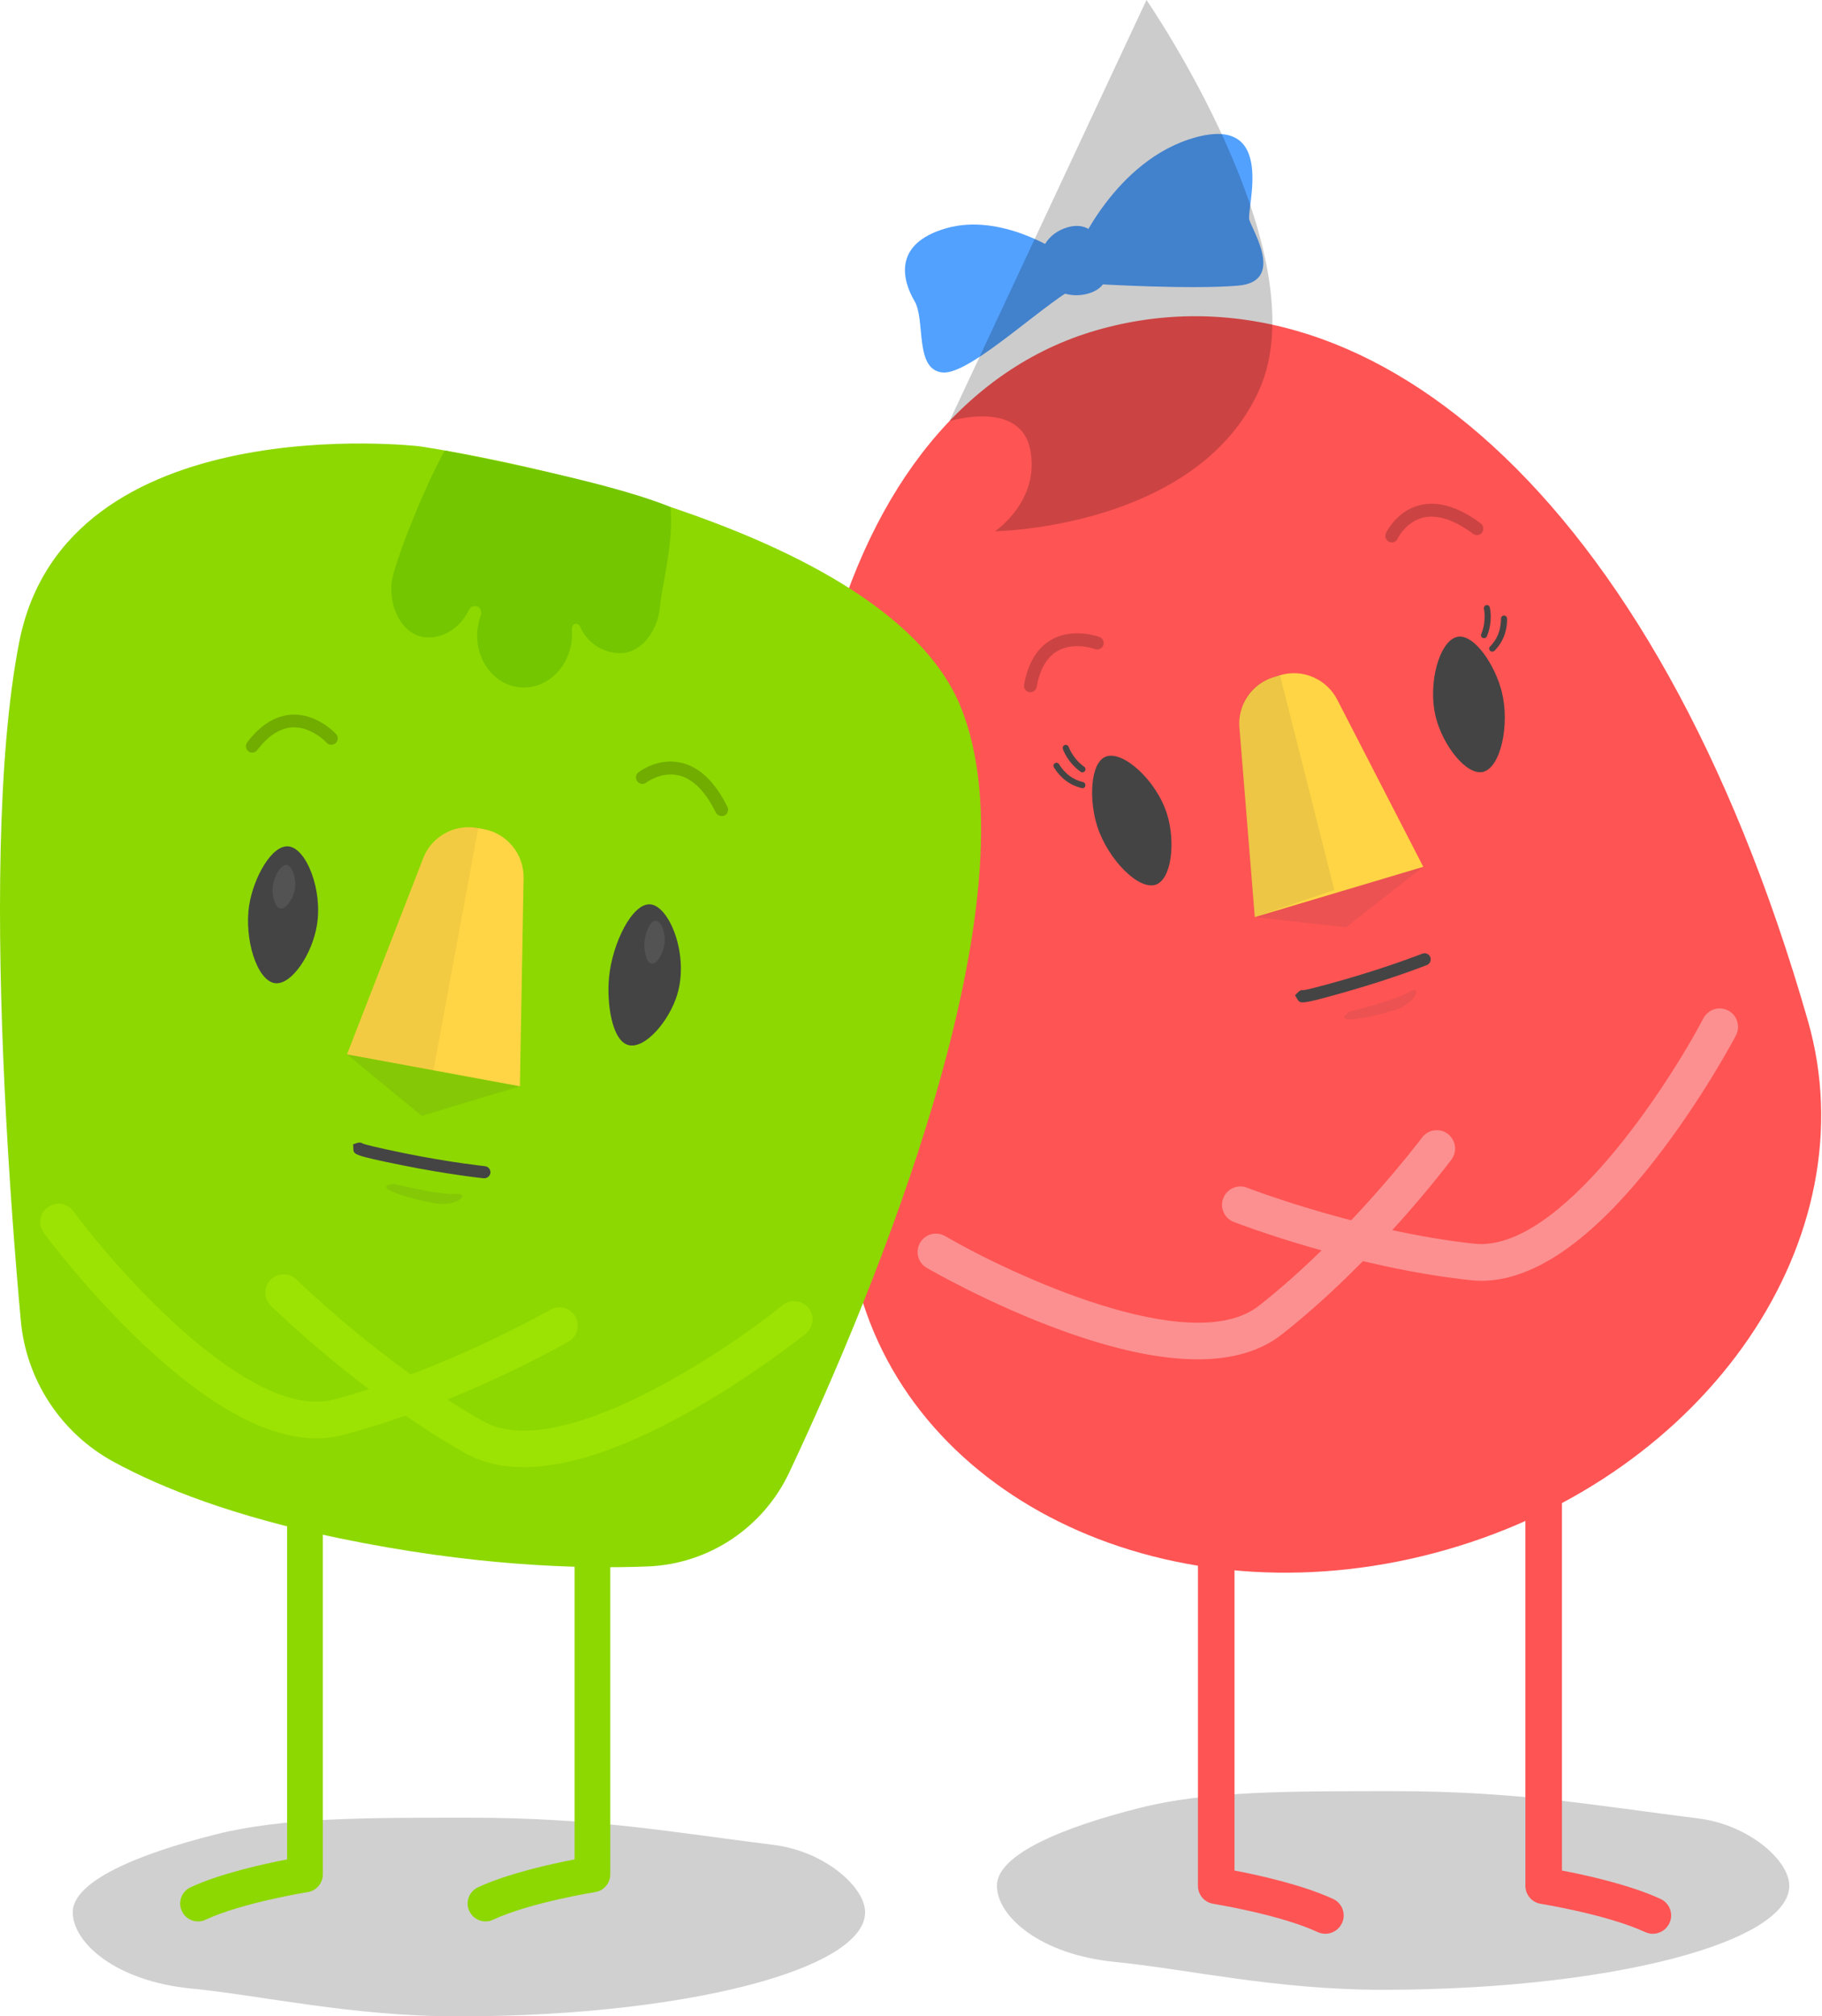 <svg width="113" height="125" viewBox="0 0 113 125" fill="none" xmlns="http://www.w3.org/2000/svg">
<path opacity="0.25" d="M110.97 116.901C110.97 118.531 108.597 120.025 104.683 121.163C100.058 122.505 93.285 123.354 85.74 123.354C79.119 123.354 73.538 122.058 69.2 121.633C64.453 121.17 61.829 118.774 61.829 116.901C61.829 114.99 65.802 113.306 70.717 112.07C74.835 111.031 79.916 111.039 86.392 111.039C94.157 111.039 98.943 111.933 105.321 112.73C108.422 113.109 110.97 115.316 110.97 116.901Z" fill="#444444"/>
<path d="M94.605 87.272V116.908C94.605 117.462 95.007 117.94 95.56 118.023C95.598 118.031 99.693 118.691 102.029 119.775C102.181 119.843 102.348 119.881 102.507 119.881C102.932 119.881 103.341 119.638 103.538 119.221C103.804 118.653 103.553 117.978 102.985 117.72C101.081 116.84 98.313 116.233 96.872 115.96V86.991L94.605 87.272Z" fill="#FF5454"/>
<path d="M74.296 94.855V116.908C74.296 117.462 74.698 117.94 75.251 118.023C75.289 118.031 79.384 118.69 81.72 119.775C81.872 119.843 82.039 119.881 82.198 119.881C82.623 119.881 83.032 119.638 83.229 119.221C83.495 118.653 83.244 117.978 82.676 117.72C80.772 116.84 78.004 116.233 76.563 115.96V94.575L74.296 94.855Z" fill="#FF5454"/>
<path d="M112.123 63.27C115.983 76.723 105.958 91.412 89.721 96.068C73.485 100.732 57.195 93.596 53.335 80.143C44.637 49.824 51.788 25.132 68.025 20.468C84.261 15.804 102.575 30.008 112.123 63.27Z" fill="#FF5454"/>
<path d="M79.005 41.975L79.384 41.861C80.802 41.436 82.312 42.104 82.964 43.431L88.272 53.737L77.822 56.854L76.874 45.175C76.723 43.734 77.617 42.392 79.005 41.975Z" fill="#FFD545"/>
<path opacity="0.1" d="M83.487 57.484L88.265 53.737L77.815 56.854L83.487 57.484Z" fill="#444444"/>
<path opacity="0.2" d="M64.013 42.9C63.952 42.915 63.892 42.923 63.831 42.908C63.611 42.87 63.474 42.665 63.512 42.445C63.755 41.095 64.331 40.155 65.211 39.654C66.569 38.889 68.123 39.465 68.192 39.488C68.396 39.563 68.502 39.799 68.427 40.003C68.351 40.208 68.116 40.314 67.911 40.238C67.896 40.231 66.622 39.768 65.598 40.352C64.93 40.731 64.491 41.482 64.293 42.589C64.263 42.741 64.149 42.862 64.013 42.9Z" fill="black"/>
<path opacity="0.2" d="M91.716 33.155C91.602 33.193 91.465 33.17 91.359 33.094C90.176 32.215 89.122 31.874 88.242 32.093C87.173 32.367 86.68 33.383 86.68 33.398C86.589 33.595 86.347 33.686 86.149 33.587C85.952 33.496 85.861 33.261 85.952 33.057C85.975 33.004 86.597 31.684 88.038 31.32C89.168 31.032 90.449 31.411 91.837 32.45C92.011 32.579 92.049 32.829 91.92 33.011C91.867 33.087 91.791 33.132 91.716 33.155Z" fill="black"/>
<path d="M66.751 15.645C66.751 15.645 69.124 9.897 74.152 8.516C79.18 7.136 77.292 12.945 77.481 13.62C77.671 14.287 79.719 17.457 76.784 17.708C73.849 17.958 68.154 17.617 68.154 17.617L66.751 15.645Z" fill="#52A1FF"/>
<path d="M65.689 15.63C65.689 15.63 62.095 13.173 58.682 14.151C55.277 15.129 56.02 17.48 56.718 18.663C57.416 19.846 56.695 22.94 58.47 23.092C60.244 23.244 65.12 18.421 67.145 17.579C69.17 16.737 65.689 15.63 65.689 15.63Z" fill="#52A1FF"/>
<path d="M64.665 16.244C64.665 16.244 61.147 15.933 60.684 16.843C60.221 17.753 61.397 19.149 62.83 18.095C64.263 17.04 65.295 16.623 65.295 16.623L64.665 16.244Z" fill="#52A1FF"/>
<path d="M67.714 15.546C67.714 15.546 70.733 13.757 71.862 13.65C72.992 13.544 71.658 15.235 70.012 15.387C68.374 15.539 67.714 15.546 67.714 15.546Z" fill="#52A1FF"/>
<path d="M68.503 15.713C68.852 16.942 68.707 17.844 67.487 18.2C66.258 18.549 64.969 18.003 64.62 16.775C64.271 15.546 64.992 14.447 66.212 14.09C67.433 13.741 68.146 14.485 68.503 15.713Z" fill="#52A1FF"/>
<path opacity="0.2" d="M58.887 26.11C58.887 26.11 63.293 24.738 63.899 27.9C64.506 31.062 61.708 32.935 61.708 32.935C61.708 32.935 74.16 32.761 78.066 24.245C81.971 15.728 71.104 0 71.104 0L58.887 26.11Z" fill="black"/>
<path d="M67.138 48.861C67.122 48.861 67.107 48.861 67.092 48.853C66.371 48.687 65.78 48.247 65.363 47.572C65.31 47.481 65.333 47.367 65.424 47.314C65.515 47.261 65.628 47.283 65.681 47.374C66.045 47.966 66.546 48.338 67.168 48.482C67.266 48.505 67.335 48.611 67.312 48.709C67.304 48.8 67.228 48.861 67.138 48.861Z" fill="#444444"/>
<path d="M67.13 47.883C67.092 47.883 67.054 47.875 67.024 47.845C66.197 47.261 65.924 46.457 65.916 46.419C65.886 46.32 65.939 46.214 66.038 46.184C66.136 46.154 66.242 46.207 66.28 46.305C66.28 46.313 66.531 47.033 67.243 47.534C67.327 47.594 67.35 47.716 67.289 47.799C67.243 47.852 67.183 47.883 67.13 47.883Z" fill="#444444"/>
<path d="M80.795 62.14C80.583 62.14 80.537 62.064 80.469 61.95L80.317 61.7L80.529 61.487C80.621 61.396 80.749 61.358 80.871 61.381C81.015 61.358 81.546 61.252 83.396 60.721C86.194 59.918 88.189 59.129 88.212 59.121C88.409 59.045 88.629 59.136 88.705 59.334C88.78 59.531 88.689 59.751 88.492 59.827C88.469 59.834 86.445 60.638 83.608 61.45C81.826 61.958 81.113 62.14 80.795 62.14Z" fill="#444444"/>
<path opacity="0.1" d="M83.7 62.708C83.7 62.708 86.528 62.026 87.385 61.503C88.242 60.979 87.871 62.2 86.46 62.633C85.065 63.072 82.426 63.603 83.7 62.708Z" fill="#444444"/>
<path d="M71.68 54.844C70.618 55.209 68.722 53.275 68.062 51.257C67.524 49.619 67.607 47.276 68.586 46.904C69.632 46.502 71.703 48.353 72.37 50.438C72.916 52.16 72.673 54.503 71.68 54.844Z" fill="#444444"/>
<path d="M92.55 40.398C92.505 40.398 92.452 40.383 92.414 40.345C92.338 40.269 92.338 40.148 92.414 40.079C92.55 39.943 92.671 39.783 92.77 39.617C92.983 39.253 93.089 38.82 93.089 38.35C93.089 38.244 93.172 38.161 93.278 38.161C93.384 38.161 93.468 38.244 93.468 38.35C93.475 38.896 93.347 39.389 93.096 39.814C92.983 40.011 92.846 40.185 92.679 40.352C92.641 40.383 92.596 40.398 92.55 40.398Z" fill="#444444"/>
<path d="M92.042 39.564C92.019 39.564 91.989 39.556 91.966 39.548C91.868 39.511 91.822 39.397 91.868 39.298C92.209 38.487 92.034 37.751 92.034 37.744C92.012 37.645 92.072 37.539 92.171 37.516C92.269 37.486 92.376 37.554 92.398 37.653C92.406 37.691 92.603 38.517 92.216 39.45C92.186 39.518 92.11 39.564 92.042 39.564Z" fill="#444444"/>
<path d="M91.974 47.852C93.066 47.595 93.65 44.948 93.142 42.893C92.725 41.217 91.42 39.276 90.389 39.48C89.289 39.693 88.516 42.362 89.054 44.485C89.501 46.23 90.95 48.088 91.974 47.852Z" fill="#444444"/>
<path opacity="0.1" d="M79.385 41.861L82.752 55.17L77.815 56.854C77.815 56.854 76.882 45.524 76.867 45.175C76.852 44.902 76.655 42.438 79.385 41.861Z" fill="#444444"/>
<path opacity="0.25" d="M53.654 118.546C53.654 120.177 51.28 121.671 47.367 122.808C42.741 124.15 35.969 125 28.423 125C21.802 125 16.221 123.703 11.883 123.278C7.136 122.816 4.512 120.419 4.512 118.546C4.512 116.635 8.486 114.952 13.4 113.715C17.518 112.677 22.599 112.684 29.075 112.684C36.841 112.684 41.626 113.579 48.004 114.375C51.113 114.762 53.654 116.969 53.654 118.546Z" fill="#444444"/>
<path d="M7.06 90.631C3.792 88.857 1.623 85.565 1.289 81.857C0.963 78.285 0.546 72.999 0.273 67.183C-0.167 57.779 -0.212 46.98 1.19 39.814C4.065 25.102 25.996 27.665 25.996 27.665C25.996 27.665 54.632 31.76 59.569 43.788C64.475 55.732 54.025 80.507 48.952 91.276C47.344 94.696 43.969 96.956 40.193 97.108C35.794 97.282 29.219 97.055 21.021 95.356C14.454 94.006 10.01 92.231 7.06 90.631Z" fill="#8DD800"/>
<path d="M41.589 31.441C41.786 33.739 41.042 36.31 40.944 37.523C40.8 39.268 39.624 40.595 38.312 40.489C37.19 40.398 36.401 39.761 35.984 38.873C35.984 38.866 35.984 38.866 35.984 38.858C35.939 38.714 35.787 38.638 35.643 38.684C35.499 38.729 35.461 38.911 35.469 39.063C35.476 39.237 35.484 39.412 35.469 39.586C35.325 41.391 33.891 42.748 32.268 42.612C30.653 42.483 29.455 40.906 29.607 39.108C29.637 38.782 29.705 38.471 29.804 38.183C29.887 37.971 29.826 37.698 29.622 37.607C29.409 37.516 29.167 37.614 29.076 37.827C28.552 38.904 27.506 39.601 26.399 39.51C25.087 39.404 24.139 37.903 24.283 36.158C24.366 35.097 26.323 30.16 27.582 27.93C27.582 27.93 30.077 28.4 34.088 29.295C39.67 30.547 41.589 31.441 41.589 31.441Z" fill="#74C600"/>
<path d="M37.774 60.57C37.979 58.469 39.222 55.944 40.352 56.065C41.528 56.194 42.749 59.22 41.998 61.669C41.498 63.308 40.011 65.029 39.002 64.794C37.941 64.559 37.615 62.155 37.774 60.57Z" fill="#444444"/>
<path opacity="0.8" d="M39.965 58.477C39.995 57.84 40.329 57.051 40.678 57.074C41.035 57.096 41.361 57.976 41.171 58.727C41.042 59.227 40.716 59.789 40.405 59.736C40.079 59.682 39.942 58.962 39.965 58.477Z" fill="#565656"/>
<path d="M29.614 51.333L30 51.402C31.449 51.667 32.495 52.949 32.473 54.428L32.245 67.342L21.522 65.363L26.247 53.206C26.77 51.857 28.188 51.068 29.614 51.333Z" fill="#FFD545"/>
<path opacity="0.1" d="M26.155 69.177L32.245 67.342L21.522 65.363L26.155 69.177Z" fill="#444444"/>
<path d="M17.048 60.949C15.933 60.79 15.129 58.204 15.455 56.111C15.728 54.405 16.858 52.357 17.897 52.471C19.012 52.592 20.013 55.178 19.657 57.34C19.376 59.122 18.087 61.093 17.048 60.949Z" fill="#444444"/>
<path opacity="0.8" d="M17.389 56.323C17.032 56.255 16.812 55.421 16.949 54.753C17.063 54.215 17.45 53.578 17.783 53.623C18.14 53.676 18.42 54.518 18.276 55.208C18.155 55.77 17.715 56.384 17.389 56.323Z" fill="#565656"/>
<path opacity="0.2" d="M15.576 46.654C15.516 46.646 15.463 46.616 15.409 46.578C15.235 46.442 15.197 46.191 15.334 46.017C16.168 44.925 17.101 44.349 18.117 44.303C19.672 44.235 20.801 45.456 20.847 45.509C20.991 45.668 20.983 45.926 20.817 46.07C20.657 46.214 20.399 46.206 20.255 46.04C20.248 46.032 19.323 45.039 18.147 45.092C17.381 45.13 16.646 45.6 15.963 46.487C15.872 46.624 15.72 46.677 15.576 46.654Z" fill="black"/>
<path opacity="0.2" d="M44.682 50.582C44.561 50.559 44.455 50.484 44.394 50.37C43.742 49.043 42.961 48.269 42.074 48.065C40.997 47.822 40.102 48.504 40.087 48.512C39.913 48.648 39.662 48.618 39.526 48.444C39.389 48.269 39.419 48.019 39.594 47.883C39.639 47.845 40.792 46.95 42.241 47.283C43.378 47.541 44.341 48.459 45.115 50.021C45.213 50.218 45.13 50.461 44.933 50.559C44.849 50.59 44.766 50.597 44.682 50.582Z" fill="black"/>
<path opacity="0.05" d="M29.659 51.341L26.884 66.356L21.522 65.363L26.231 53.252C26.77 51.871 28.203 51.068 29.659 51.341Z" fill="black"/>
<path d="M12.286 119.115C12.445 119.115 12.597 119.085 12.748 119.009C15.038 117.947 19.05 117.303 19.088 117.295C19.627 117.212 20.021 116.741 20.021 116.203V84.034C20.021 83.419 19.528 82.926 18.914 82.926C18.299 82.926 17.806 83.419 17.806 84.034V115.27C16.388 115.543 13.681 116.135 11.815 116.999C11.262 117.257 11.019 117.917 11.277 118.47C11.459 118.88 11.861 119.115 12.286 119.115Z" fill="#8DD800"/>
<path d="M30.114 119.115C30.273 119.115 30.425 119.085 30.576 119.009C32.867 117.947 36.878 117.303 36.916 117.295C37.455 117.212 37.849 116.741 37.849 116.203V84.034C37.849 83.419 37.356 82.926 36.742 82.926C36.128 82.926 35.635 83.419 35.635 84.034V115.27C34.217 115.543 31.509 116.135 29.644 116.999C29.09 117.257 28.847 117.917 29.105 118.47C29.295 118.88 29.697 119.115 30.114 119.115Z" fill="#8DD800"/>
<path d="M91.867 79.4C91.647 79.4 91.427 79.385 91.207 79.362C83.882 78.581 76.814 75.866 76.518 75.752C75.934 75.525 75.638 74.865 75.866 74.281C76.093 73.697 76.753 73.401 77.337 73.629C77.405 73.659 84.428 76.352 91.442 77.102C96.766 77.656 103.5 67.206 105.647 63.126C105.942 62.572 106.625 62.352 107.186 62.648C107.74 62.944 107.952 63.626 107.664 64.188C107.58 64.347 105.563 68.161 102.606 71.938C98.738 76.897 95.128 79.4 91.867 79.4Z" fill="#FC9090"/>
<path d="M74.281 84.269C71.96 84.269 69.147 83.677 65.87 82.487C61.358 80.849 57.627 78.687 57.475 78.596C56.929 78.278 56.747 77.588 57.066 77.042C57.384 76.496 58.075 76.314 58.62 76.632C62.609 78.953 73.871 84.246 78.08 80.947C83.631 76.587 88.151 70.581 88.197 70.52C88.576 70.019 89.288 69.913 89.789 70.292C90.29 70.672 90.396 71.384 90.016 71.885C89.827 72.143 85.277 78.187 79.483 82.737C78.171 83.761 76.434 84.269 74.281 84.269Z" fill="#FC9090"/>
<path d="M32.48 90.957C31.093 90.957 29.887 90.669 28.848 90.085C22.432 86.46 17.025 81.167 16.797 80.947C16.35 80.507 16.343 79.787 16.782 79.339C17.222 78.892 17.943 78.884 18.39 79.324C18.443 79.377 23.82 84.633 29.963 88.106C34.627 90.737 44.955 83.806 48.542 80.909C49.028 80.515 49.748 80.591 50.142 81.084C50.537 81.569 50.461 82.289 49.968 82.684C49.824 82.797 46.465 85.497 42.256 87.795C38.395 89.896 35.119 90.957 32.48 90.957Z" fill="#9CE203"/>
<path d="M19.626 89.168C16.6 89.168 12.998 87.211 8.88 83.336C5.392 80.045 2.821 76.579 2.715 76.435C2.343 75.927 2.449 75.214 2.957 74.843C3.465 74.471 4.178 74.577 4.55 75.085C7.287 78.794 15.531 88.129 20.703 86.756C27.528 84.959 34.057 81.236 34.126 81.198C34.672 80.879 35.37 81.076 35.68 81.615C35.991 82.161 35.802 82.851 35.263 83.169C34.99 83.329 28.408 87.075 21.287 88.956C20.748 89.1 20.195 89.168 19.626 89.168Z" fill="#9CE203"/>
<path d="M30.038 73.045C30.023 73.045 30.008 73.045 30 73.045C29.978 73.045 27.809 72.817 24.919 72.233C21.931 71.627 21.931 71.566 21.916 71.232L21.901 70.937L22.182 70.846C22.303 70.808 22.432 70.838 22.531 70.906C22.667 70.952 23.19 71.103 25.071 71.49C27.922 72.067 30.061 72.294 30.076 72.294C30.289 72.317 30.433 72.499 30.418 72.711C30.395 72.893 30.228 73.045 30.038 73.045Z" fill="#444444"/>
<path opacity="0.1" d="M24.427 73.386C24.427 73.386 27.256 74.084 28.256 74.016C29.258 73.947 28.363 74.857 26.914 74.592C25.466 74.327 22.88 73.591 24.427 73.386Z" fill="#444444"/>
</svg>
